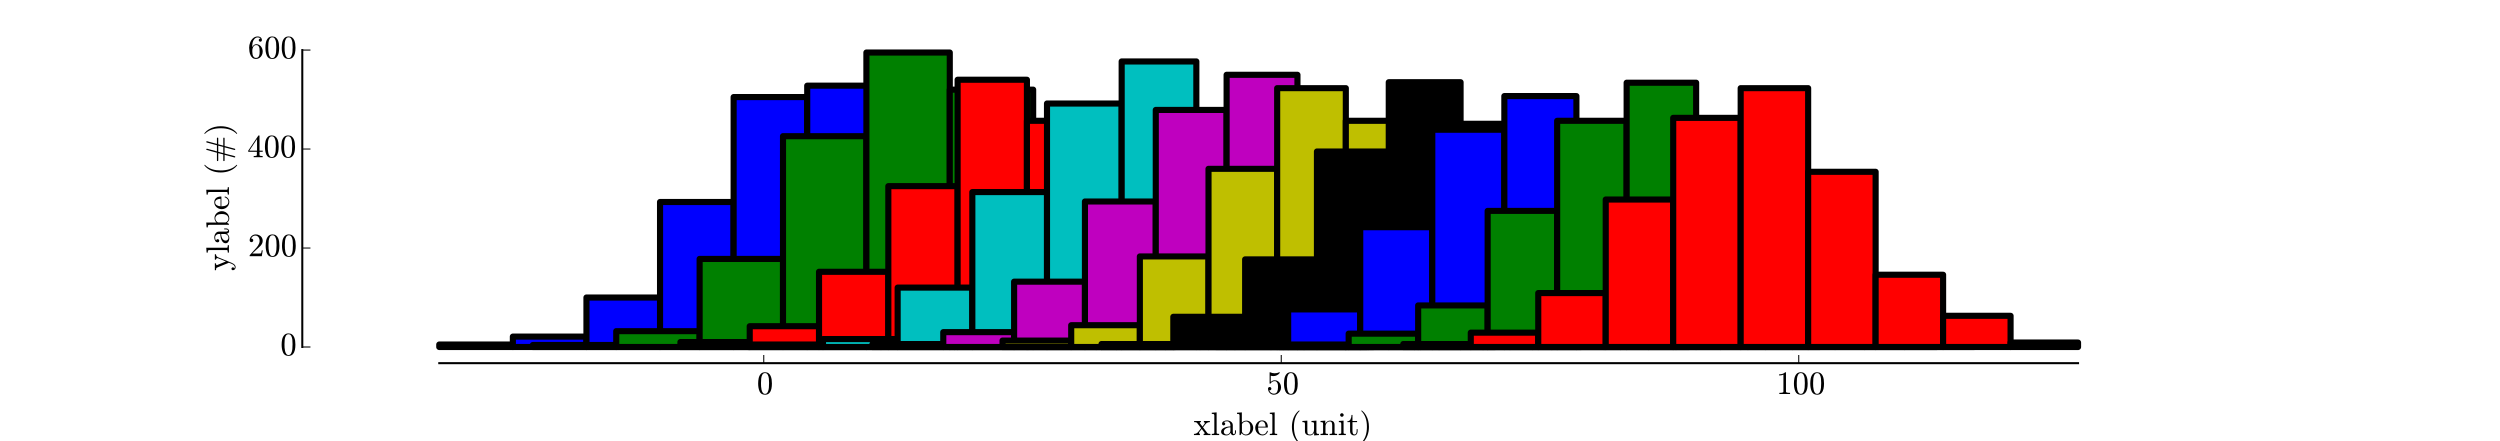 <?xml version="1.0" encoding="utf-8" standalone="no"?>
<!DOCTYPE svg PUBLIC "-//W3C//DTD SVG 1.1//EN"
  "http://www.w3.org/Graphics/SVG/1.1/DTD/svg11.dtd">
<!-- Created with matplotlib (http://matplotlib.org/) -->
<svg height="216pt" version="1.1" viewBox="0 0 1224 216" width="1224pt" xmlns="http://www.w3.org/2000/svg" xmlns:xlink="http://www.w3.org/1999/xlink">
 <defs>
  <style type="text/css">
*{stroke-linecap:butt;stroke-linejoin:round;}
  </style>
 </defs>
 <g id="figure_1">
  <g id="patch_1">
   <path d="
M0 216
L1224 216
L1224 0
L0 0
z
" style="fill:#ffffff;"/>
  </g>
  <g id="axes_1">
   <g id="patch_2">
    <path d="
M153 172.8
L1101.6 172.8
L1101.6 21.6
L153 21.6
z
" style="fill:#ffffff;"/>
   </g>
   <g id="patch_3">
    <path clip-path="url(#p1d4178a0d1)" d="
M215.065 169.892
L251.095 169.892
L251.095 168.681
L215.065 168.681
z
" style="fill:#0000ff;stroke:#000000;stroke-linejoin:miter;stroke-width:3;"/>
   </g>
   <g id="patch_4">
    <path clip-path="url(#p1d4178a0d1)" d="
M251.095 169.892
L287.125 169.892
L287.125 164.804
L251.095 164.804
z
" style="fill:#0000ff;stroke:#000000;stroke-linejoin:miter;stroke-width:3;"/>
   </g>
   <g id="patch_5">
    <path clip-path="url(#p1d4178a0d1)" d="
M287.125 169.892
L323.155 169.892
L323.155 145.662
L287.125 145.662
z
" style="fill:#0000ff;stroke:#000000;stroke-linejoin:miter;stroke-width:3;"/>
   </g>
   <g id="patch_6">
    <path clip-path="url(#p1d4178a0d1)" d="
M323.155 169.892
L359.185 169.892
L359.185 98.896
L323.155 98.896
z
" style="fill:#0000ff;stroke:#000000;stroke-linejoin:miter;stroke-width:3;"/>
   </g>
   <g id="patch_7">
    <path clip-path="url(#p1d4178a0d1)" d="
M359.185 169.892
L395.215 169.892
L395.215 47.527
L359.185 47.527
z
" style="fill:#0000ff;stroke:#000000;stroke-linejoin:miter;stroke-width:3;"/>
   </g>
   <g id="patch_8">
    <path clip-path="url(#p1d4178a0d1)" d="
M395.215 169.892
L431.244 169.892
L431.244 41.954
L395.215 41.954
z
" style="fill:#0000ff;stroke:#000000;stroke-linejoin:miter;stroke-width:3;"/>
   </g>
   <g id="patch_9">
    <path clip-path="url(#p1d4178a0d1)" d="
M431.244 169.892
L467.274 169.892
L467.274 80.965
L431.244 80.965
z
" style="fill:#0000ff;stroke:#000000;stroke-linejoin:miter;stroke-width:3;"/>
   </g>
   <g id="patch_10">
    <path clip-path="url(#p1d4178a0d1)" d="
M467.274 169.892
L503.304 169.892
L503.304 134.515
L467.274 134.515
z
" style="fill:#0000ff;stroke:#000000;stroke-linejoin:miter;stroke-width:3;"/>
   </g>
   <g id="patch_11">
    <path clip-path="url(#p1d4178a0d1)" d="
M503.304 169.892
L539.334 169.892
L539.334 162.623
L503.304 162.623
z
" style="fill:#0000ff;stroke:#000000;stroke-linejoin:miter;stroke-width:3;"/>
   </g>
   <g id="patch_12">
    <path clip-path="url(#p1d4178a0d1)" d="
M539.334 169.892
L575.364 169.892
L575.364 168.681
L539.334 168.681
z
" style="fill:#0000ff;stroke:#000000;stroke-linejoin:miter;stroke-width:3;"/>
   </g>
   <g id="patch_13">
    <path clip-path="url(#p1d4178a0d1)" d="
M260.886 169.892
L301.711 169.892
L301.711 168.923
L260.886 168.923
z
" style="fill:#008000;stroke:#000000;stroke-linejoin:miter;stroke-width:3;"/>
   </g>
   <g id="patch_14">
    <path clip-path="url(#p1d4178a0d1)" d="
M301.711 169.892
L342.536 169.892
L342.536 162.138
L301.711 162.138
z
" style="fill:#008000;stroke:#000000;stroke-linejoin:miter;stroke-width:3;"/>
   </g>
   <g id="patch_15">
    <path clip-path="url(#p1d4178a0d1)" d="
M342.536 169.892
L383.361 169.892
L383.361 126.762
L342.536 126.762
z
" style="fill:#008000;stroke:#000000;stroke-linejoin:miter;stroke-width:3;"/>
   </g>
   <g id="patch_16">
    <path clip-path="url(#p1d4178a0d1)" d="
M383.361 169.892
L424.186 169.892
L424.186 66.669
L383.361 66.669
z
" style="fill:#008000;stroke:#000000;stroke-linejoin:miter;stroke-width:3;"/>
   </g>
   <g id="patch_17">
    <path clip-path="url(#p1d4178a0d1)" d="
M424.186 169.892
L465.011 169.892
L465.011 25.719
L424.186 25.719
z
" style="fill:#008000;stroke:#000000;stroke-linejoin:miter;stroke-width:3;"/>
   </g>
   <g id="patch_18">
    <path clip-path="url(#p1d4178a0d1)" d="
M465.011 169.892
L505.836 169.892
L505.836 43.892
L465.011 43.892
z
" style="fill:#008000;stroke:#000000;stroke-linejoin:miter;stroke-width:3;"/>
   </g>
   <g id="patch_19">
    <path clip-path="url(#p1d4178a0d1)" d="
M505.836 169.892
L546.661 169.892
L546.661 121.915
L505.836 121.915
z
" style="fill:#008000;stroke:#000000;stroke-linejoin:miter;stroke-width:3;"/>
   </g>
   <g id="patch_20">
    <path clip-path="url(#p1d4178a0d1)" d="
M546.661 169.892
L587.486 169.892
L587.486 160.2
L546.661 160.2
z
" style="fill:#008000;stroke:#000000;stroke-linejoin:miter;stroke-width:3;"/>
   </g>
   <g id="patch_21">
    <path clip-path="url(#p1d4178a0d1)" d="
M587.486 169.892
L628.311 169.892
L628.311 168.438
L587.486 168.438
z
" style="fill:#008000;stroke:#000000;stroke-linejoin:miter;stroke-width:3;"/>
   </g>
   <g id="patch_22">
    <path clip-path="url(#p1d4178a0d1)" d="
M628.311 169.892
L669.136 169.892
L669.136 169.65
L628.311 169.65
z
" style="fill:#008000;stroke:#000000;stroke-linejoin:miter;stroke-width:3;"/>
   </g>
   <g id="patch_23">
    <path clip-path="url(#p1d4178a0d1)" d="
M333.137 169.892
L367.066 169.892
L367.066 167.469
L333.137 167.469
z
" style="fill:#ff0000;stroke:#000000;stroke-linejoin:miter;stroke-width:3;"/>
   </g>
   <g id="patch_24">
    <path clip-path="url(#p1d4178a0d1)" d="
M367.066 169.892
L400.996 169.892
L400.996 159.715
L367.066 159.715
z
" style="fill:#ff0000;stroke:#000000;stroke-linejoin:miter;stroke-width:3;"/>
   </g>
   <g id="patch_25">
    <path clip-path="url(#p1d4178a0d1)" d="
M400.996 169.892
L434.925 169.892
L434.925 133.062
L400.996 133.062
z
" style="fill:#ff0000;stroke:#000000;stroke-linejoin:miter;stroke-width:3;"/>
   </g>
   <g id="patch_26">
    <path clip-path="url(#p1d4178a0d1)" d="
M434.925 169.892
L468.854 169.892
L468.854 91.142
L434.925 91.142
z
" style="fill:#ff0000;stroke:#000000;stroke-linejoin:miter;stroke-width:3;"/>
   </g>
   <g id="patch_27">
    <path clip-path="url(#p1d4178a0d1)" d="
M468.854 169.892
L502.783 169.892
L502.783 39.046
L468.854 39.046
z
" style="fill:#ff0000;stroke:#000000;stroke-linejoin:miter;stroke-width:3;"/>
   </g>
   <g id="patch_28">
    <path clip-path="url(#p1d4178a0d1)" d="
M502.783 169.892
L536.712 169.892
L536.712 59.158
L502.783 59.158
z
" style="fill:#ff0000;stroke:#000000;stroke-linejoin:miter;stroke-width:3;"/>
   </g>
   <g id="patch_29">
    <path clip-path="url(#p1d4178a0d1)" d="
M536.712 169.892
L570.641 169.892
L570.641 91.627
L536.712 91.627
z
" style="fill:#ff0000;stroke:#000000;stroke-linejoin:miter;stroke-width:3;"/>
   </g>
   <g id="patch_30">
    <path clip-path="url(#p1d4178a0d1)" d="
M570.641 169.892
L604.57 169.892
L604.57 143.965
L570.641 143.965
z
" style="fill:#ff0000;stroke:#000000;stroke-linejoin:miter;stroke-width:3;"/>
   </g>
   <g id="patch_31">
    <path clip-path="url(#p1d4178a0d1)" d="
M604.57 169.892
L638.5 169.892
L638.5 160.2
L604.57 160.2
z
" style="fill:#ff0000;stroke:#000000;stroke-linejoin:miter;stroke-width:3;"/>
   </g>
   <g id="patch_32">
    <path clip-path="url(#p1d4178a0d1)" d="
M638.5 169.892
L672.429 169.892
L672.429 168.923
L638.5 168.923
z
" style="fill:#ff0000;stroke:#000000;stroke-linejoin:miter;stroke-width:3;"/>
   </g>
   <g id="patch_33">
    <path clip-path="url(#p1d4178a0d1)" d="
M366.375 169.892
L402.934 169.892
L402.934 168.681
L366.375 168.681
z
" style="fill:#00bfbf;stroke:#000000;stroke-linejoin:miter;stroke-width:3;"/>
   </g>
   <g id="patch_34">
    <path clip-path="url(#p1d4178a0d1)" d="
M402.934 169.892
L439.493 169.892
L439.493 166.015
L402.934 166.015
z
" style="fill:#00bfbf;stroke:#000000;stroke-linejoin:miter;stroke-width:3;"/>
   </g>
   <g id="patch_35">
    <path clip-path="url(#p1d4178a0d1)" d="
M439.493 169.892
L476.052 169.892
L476.052 140.815
L439.493 140.815
z
" style="fill:#00bfbf;stroke:#000000;stroke-linejoin:miter;stroke-width:3;"/>
   </g>
   <g id="patch_36">
    <path clip-path="url(#p1d4178a0d1)" d="
M476.052 169.892
L512.612 169.892
L512.612 94.05
L476.052 94.05
z
" style="fill:#00bfbf;stroke:#000000;stroke-linejoin:miter;stroke-width:3;"/>
   </g>
   <g id="patch_37">
    <path clip-path="url(#p1d4178a0d1)" d="
M512.612 169.892
L549.171 169.892
L549.171 50.677
L512.612 50.677
z
" style="fill:#00bfbf;stroke:#000000;stroke-linejoin:miter;stroke-width:3;"/>
   </g>
   <g id="patch_38">
    <path clip-path="url(#p1d4178a0d1)" d="
M549.171 169.892
L585.73 169.892
L585.73 30.081
L549.171 30.081
z
" style="fill:#00bfbf;stroke:#000000;stroke-linejoin:miter;stroke-width:3;"/>
   </g>
   <g id="patch_39">
    <path clip-path="url(#p1d4178a0d1)" d="
M585.73 169.892
L622.289 169.892
L622.289 92.354
L585.73 92.354
z
" style="fill:#00bfbf;stroke:#000000;stroke-linejoin:miter;stroke-width:3;"/>
   </g>
   <g id="patch_40">
    <path clip-path="url(#p1d4178a0d1)" d="
M622.289 169.892
L658.848 169.892
L658.848 141.3
L622.289 141.3
z
" style="fill:#00bfbf;stroke:#000000;stroke-linejoin:miter;stroke-width:3;"/>
   </g>
   <g id="patch_41">
    <path clip-path="url(#p1d4178a0d1)" d="
M658.848 169.892
L695.407 169.892
L695.407 161.896
L658.848 161.896
z
" style="fill:#00bfbf;stroke:#000000;stroke-linejoin:miter;stroke-width:3;"/>
   </g>
   <g id="patch_42">
    <path clip-path="url(#p1d4178a0d1)" d="
M695.407 169.892
L731.966 169.892
L731.966 168.438
L695.407 168.438
z
" style="fill:#00bfbf;stroke:#000000;stroke-linejoin:miter;stroke-width:3;"/>
   </g>
   <g id="patch_43">
    <path clip-path="url(#p1d4178a0d1)" d="
M427.144 169.892
L461.826 169.892
L461.826 168.438
L427.144 168.438
z
" style="fill:#bf00bf;stroke:#000000;stroke-linejoin:miter;stroke-width:3;"/>
   </g>
   <g id="patch_44">
    <path clip-path="url(#p1d4178a0d1)" d="
M461.826 169.892
L496.507 169.892
L496.507 162.623
L461.826 162.623
z
" style="fill:#bf00bf;stroke:#000000;stroke-linejoin:miter;stroke-width:3;"/>
   </g>
   <g id="patch_45">
    <path clip-path="url(#p1d4178a0d1)" d="
M496.507 169.892
L531.188 169.892
L531.188 137.908
L496.507 137.908
z
" style="fill:#bf00bf;stroke:#000000;stroke-linejoin:miter;stroke-width:3;"/>
   </g>
   <g id="patch_46">
    <path clip-path="url(#p1d4178a0d1)" d="
M531.188 169.892
L565.869 169.892
L565.869 98.654
L531.188 98.654
z
" style="fill:#bf00bf;stroke:#000000;stroke-linejoin:miter;stroke-width:3;"/>
   </g>
   <g id="patch_47">
    <path clip-path="url(#p1d4178a0d1)" d="
M565.869 169.892
L600.55 169.892
L600.55 53.827
L565.869 53.827
z
" style="fill:#bf00bf;stroke:#000000;stroke-linejoin:miter;stroke-width:3;"/>
   </g>
   <g id="patch_48">
    <path clip-path="url(#p1d4178a0d1)" d="
M600.55 169.892
L635.231 169.892
L635.231 36.623
L600.55 36.623
z
" style="fill:#bf00bf;stroke:#000000;stroke-linejoin:miter;stroke-width:3;"/>
   </g>
   <g id="patch_49">
    <path clip-path="url(#p1d4178a0d1)" d="
M635.231 169.892
L669.912 169.892
L669.912 90.415
L635.231 90.415
z
" style="fill:#bf00bf;stroke:#000000;stroke-linejoin:miter;stroke-width:3;"/>
   </g>
   <g id="patch_50">
    <path clip-path="url(#p1d4178a0d1)" d="
M669.912 169.892
L704.593 169.892
L704.593 135
L669.912 135
z
" style="fill:#bf00bf;stroke:#000000;stroke-linejoin:miter;stroke-width:3;"/>
   </g>
   <g id="patch_51">
    <path clip-path="url(#p1d4178a0d1)" d="
M704.593 169.892
L739.274 169.892
L739.274 163.592
L704.593 163.592
z
" style="fill:#bf00bf;stroke:#000000;stroke-linejoin:miter;stroke-width:3;"/>
   </g>
   <g id="patch_52">
    <path clip-path="url(#p1d4178a0d1)" d="
M739.274 169.892
L773.955 169.892
L773.955 167.227
L739.274 167.227
z
" style="fill:#bf00bf;stroke:#000000;stroke-linejoin:miter;stroke-width:3;"/>
   </g>
   <g id="patch_53">
    <path clip-path="url(#p1d4178a0d1)" d="
M490.849 169.892
L524.462 169.892
L524.462 166.742
L490.849 166.742
z
" style="fill:#bfbf00;stroke:#000000;stroke-linejoin:miter;stroke-width:3;"/>
   </g>
   <g id="patch_54">
    <path clip-path="url(#p1d4178a0d1)" d="
M524.462 169.892
L558.075 169.892
L558.075 159.231
L524.462 159.231
z
" style="fill:#bfbf00;stroke:#000000;stroke-linejoin:miter;stroke-width:3;"/>
   </g>
   <g id="patch_55">
    <path clip-path="url(#p1d4178a0d1)" d="
M558.075 169.892
L591.688 169.892
L591.688 125.55
L558.075 125.55
z
" style="fill:#bfbf00;stroke:#000000;stroke-linejoin:miter;stroke-width:3;"/>
   </g>
   <g id="patch_56">
    <path clip-path="url(#p1d4178a0d1)" d="
M591.688 169.892
L625.301 169.892
L625.301 82.662
L591.688 82.662
z
" style="fill:#bfbf00;stroke:#000000;stroke-linejoin:miter;stroke-width:3;"/>
   </g>
   <g id="patch_57">
    <path clip-path="url(#p1d4178a0d1)" d="
M625.301 169.892
L658.914 169.892
L658.914 43.165
L625.301 43.165
z
" style="fill:#bfbf00;stroke:#000000;stroke-linejoin:miter;stroke-width:3;"/>
   </g>
   <g id="patch_58">
    <path clip-path="url(#p1d4178a0d1)" d="
M658.914 169.892
L692.527 169.892
L692.527 59.158
L658.914 59.158
z
" style="fill:#bfbf00;stroke:#000000;stroke-linejoin:miter;stroke-width:3;"/>
   </g>
   <g id="patch_59">
    <path clip-path="url(#p1d4178a0d1)" d="
M692.527 169.892
L726.14 169.892
L726.14 103.5
L692.527 103.5
z
" style="fill:#bfbf00;stroke:#000000;stroke-linejoin:miter;stroke-width:3;"/>
   </g>
   <g id="patch_60">
    <path clip-path="url(#p1d4178a0d1)" d="
M726.14 169.892
L759.753 169.892
L759.753 144.935
L726.14 144.935
z
" style="fill:#bfbf00;stroke:#000000;stroke-linejoin:miter;stroke-width:3;"/>
   </g>
   <g id="patch_61">
    <path clip-path="url(#p1d4178a0d1)" d="
M759.753 169.892
L793.366 169.892
L793.366 161.169
L759.753 161.169
z
" style="fill:#bfbf00;stroke:#000000;stroke-linejoin:miter;stroke-width:3;"/>
   </g>
   <g id="patch_62">
    <path clip-path="url(#p1d4178a0d1)" d="
M793.366 169.892
L826.979 169.892
L826.979 168.196
L793.366 168.196
z
" style="fill:#bfbf00;stroke:#000000;stroke-linejoin:miter;stroke-width:3;"/>
   </g>
   <g id="patch_63">
    <path clip-path="url(#p1d4178a0d1)" d="
M539.303 169.892
L574.462 169.892
L574.462 168.438
L539.303 168.438
z
" style="stroke:#000000;stroke-linejoin:miter;stroke-width:3;"/>
   </g>
   <g id="patch_64">
    <path clip-path="url(#p1d4178a0d1)" d="
M574.462 169.892
L609.621 169.892
L609.621 155.112
L574.462 155.112
z
" style="stroke:#000000;stroke-linejoin:miter;stroke-width:3;"/>
   </g>
   <g id="patch_65">
    <path clip-path="url(#p1d4178a0d1)" d="
M609.621 169.892
L644.779 169.892
L644.779 127.004
L609.621 127.004
z
" style="stroke:#000000;stroke-linejoin:miter;stroke-width:3;"/>
   </g>
   <g id="patch_66">
    <path clip-path="url(#p1d4178a0d1)" d="
M644.779 169.892
L679.938 169.892
L679.938 74.181
L644.779 74.181
z
" style="stroke:#000000;stroke-linejoin:miter;stroke-width:3;"/>
   </g>
   <g id="patch_67">
    <path clip-path="url(#p1d4178a0d1)" d="
M679.938 169.892
L715.097 169.892
L715.097 40.258
L679.938 40.258
z
" style="stroke:#000000;stroke-linejoin:miter;stroke-width:3;"/>
   </g>
   <g id="patch_68">
    <path clip-path="url(#p1d4178a0d1)" d="
M715.097 169.892
L750.255 169.892
L750.255 60.611
L715.097 60.611
z
" style="stroke:#000000;stroke-linejoin:miter;stroke-width:3;"/>
   </g>
   <g id="patch_69">
    <path clip-path="url(#p1d4178a0d1)" d="
M750.255 169.892
L785.414 169.892
L785.414 106.165
L750.255 106.165
z
" style="stroke:#000000;stroke-linejoin:miter;stroke-width:3;"/>
   </g>
   <g id="patch_70">
    <path clip-path="url(#p1d4178a0d1)" d="
M785.414 169.892
L820.573 169.892
L820.573 149.781
L785.414 149.781
z
" style="stroke:#000000;stroke-linejoin:miter;stroke-width:3;"/>
   </g>
   <g id="patch_71">
    <path clip-path="url(#p1d4178a0d1)" d="
M820.573 169.892
L855.732 169.892
L855.732 163.35
L820.573 163.35
z
" style="stroke:#000000;stroke-linejoin:miter;stroke-width:3;"/>
   </g>
   <g id="patch_72">
    <path clip-path="url(#p1d4178a0d1)" d="
M855.732 169.892
L890.89 169.892
L890.89 169.408
L855.732 169.408
z
" style="stroke:#000000;stroke-linejoin:miter;stroke-width:3;"/>
   </g>
   <g id="patch_73">
    <path clip-path="url(#p1d4178a0d1)" d="
M595.4 169.892
L630.682 169.892
L630.682 167.227
L595.4 167.227
z
" style="fill:#0000ff;stroke:#000000;stroke-linejoin:miter;stroke-width:3;"/>
   </g>
   <g id="patch_74">
    <path clip-path="url(#p1d4178a0d1)" d="
M630.682 169.892
L665.964 169.892
L665.964 151.477
L630.682 151.477
z
" style="fill:#0000ff;stroke:#000000;stroke-linejoin:miter;stroke-width:3;"/>
   </g>
   <g id="patch_75">
    <path clip-path="url(#p1d4178a0d1)" d="
M665.964 169.892
L701.246 169.892
L701.246 111.254
L665.964 111.254
z
" style="fill:#0000ff;stroke:#000000;stroke-linejoin:miter;stroke-width:3;"/>
   </g>
   <g id="patch_76">
    <path clip-path="url(#p1d4178a0d1)" d="
M701.246 169.892
L736.528 169.892
L736.528 63.519
L701.246 63.519
z
" style="fill:#0000ff;stroke:#000000;stroke-linejoin:miter;stroke-width:3;"/>
   </g>
   <g id="patch_77">
    <path clip-path="url(#p1d4178a0d1)" d="
M736.528 169.892
L771.81 169.892
L771.81 47.042
L736.528 47.042
z
" style="fill:#0000ff;stroke:#000000;stroke-linejoin:miter;stroke-width:3;"/>
   </g>
   <g id="patch_78">
    <path clip-path="url(#p1d4178a0d1)" d="
M771.81 169.892
L807.092 169.892
L807.092 64.731
L771.81 64.731
z
" style="fill:#0000ff;stroke:#000000;stroke-linejoin:miter;stroke-width:3;"/>
   </g>
   <g id="patch_79">
    <path clip-path="url(#p1d4178a0d1)" d="
M807.092 169.892
L842.374 169.892
L842.374 117.796
L807.092 117.796
z
" style="fill:#0000ff;stroke:#000000;stroke-linejoin:miter;stroke-width:3;"/>
   </g>
   <g id="patch_80">
    <path clip-path="url(#p1d4178a0d1)" d="
M842.374 169.892
L877.656 169.892
L877.656 154.385
L842.374 154.385
z
" style="fill:#0000ff;stroke:#000000;stroke-linejoin:miter;stroke-width:3;"/>
   </g>
   <g id="patch_81">
    <path clip-path="url(#p1d4178a0d1)" d="
M877.656 169.892
L912.937 169.892
L912.937 167.712
L877.656 167.712
z
" style="fill:#0000ff;stroke:#000000;stroke-linejoin:miter;stroke-width:3;"/>
   </g>
   <g id="patch_82">
    <path clip-path="url(#p1d4178a0d1)" d="
M912.937 169.892
L948.219 169.892
L948.219 169.165
L912.937 169.165
z
" style="fill:#0000ff;stroke:#000000;stroke-linejoin:miter;stroke-width:3;"/>
   </g>
   <g id="patch_83">
    <path clip-path="url(#p1d4178a0d1)" d="
M626.285 169.892
L660.309 169.892
L660.309 168.681
L626.285 168.681
z
" style="fill:#008000;stroke:#000000;stroke-linejoin:miter;stroke-width:3;"/>
   </g>
   <g id="patch_84">
    <path clip-path="url(#p1d4178a0d1)" d="
M660.309 169.892
L694.333 169.892
L694.333 163.35
L660.309 163.35
z
" style="fill:#008000;stroke:#000000;stroke-linejoin:miter;stroke-width:3;"/>
   </g>
   <g id="patch_85">
    <path clip-path="url(#p1d4178a0d1)" d="
M694.333 169.892
L728.357 169.892
L728.357 149.538
L694.333 149.538
z
" style="fill:#008000;stroke:#000000;stroke-linejoin:miter;stroke-width:3;"/>
   </g>
   <g id="patch_86">
    <path clip-path="url(#p1d4178a0d1)" d="
M728.357 169.892
L762.381 169.892
L762.381 103.258
L728.357 103.258
z
" style="fill:#008000;stroke:#000000;stroke-linejoin:miter;stroke-width:3;"/>
   </g>
   <g id="patch_87">
    <path clip-path="url(#p1d4178a0d1)" d="
M762.381 169.892
L796.406 169.892
L796.406 59.158
L762.381 59.158
z
" style="fill:#008000;stroke:#000000;stroke-linejoin:miter;stroke-width:3;"/>
   </g>
   <g id="patch_88">
    <path clip-path="url(#p1d4178a0d1)" d="
M796.406 169.892
L830.43 169.892
L830.43 40.5
L796.406 40.5
z
" style="fill:#008000;stroke:#000000;stroke-linejoin:miter;stroke-width:3;"/>
   </g>
   <g id="patch_89">
    <path clip-path="url(#p1d4178a0d1)" d="
M830.43 169.892
L864.454 169.892
L864.454 76.846
L830.43 76.846
z
" style="fill:#008000;stroke:#000000;stroke-linejoin:miter;stroke-width:3;"/>
   </g>
   <g id="patch_90">
    <path clip-path="url(#p1d4178a0d1)" d="
M864.454 169.892
L898.478 169.892
L898.478 127.731
L864.454 127.731
z
" style="fill:#008000;stroke:#000000;stroke-linejoin:miter;stroke-width:3;"/>
   </g>
   <g id="patch_91">
    <path clip-path="url(#p1d4178a0d1)" d="
M898.478 169.892
L932.502 169.892
L932.502 158.019
L898.478 158.019
z
" style="fill:#008000;stroke:#000000;stroke-linejoin:miter;stroke-width:3;"/>
   </g>
   <g id="patch_92">
    <path clip-path="url(#p1d4178a0d1)" d="
M932.502 169.892
L966.526 169.892
L966.526 167.227
L932.502 167.227
z
" style="fill:#008000;stroke:#000000;stroke-linejoin:miter;stroke-width:3;"/>
   </g>
   <g id="patch_93">
    <path clip-path="url(#p1d4178a0d1)" d="
M687.06 169.892
L720.095 169.892
L720.095 168.438
L687.06 168.438
z
" style="fill:#ff0000;stroke:#000000;stroke-linejoin:miter;stroke-width:3;"/>
   </g>
   <g id="patch_94">
    <path clip-path="url(#p1d4178a0d1)" d="
M720.095 169.892
L753.13 169.892
L753.13 162.865
L720.095 162.865
z
" style="fill:#ff0000;stroke:#000000;stroke-linejoin:miter;stroke-width:3;"/>
   </g>
   <g id="patch_95">
    <path clip-path="url(#p1d4178a0d1)" d="
M753.13 169.892
L786.166 169.892
L786.166 143.481
L753.13 143.481
z
" style="fill:#ff0000;stroke:#000000;stroke-linejoin:miter;stroke-width:3;"/>
   </g>
   <g id="patch_96">
    <path clip-path="url(#p1d4178a0d1)" d="
M786.166 169.892
L819.201 169.892
L819.201 97.685
L786.166 97.685
z
" style="fill:#ff0000;stroke:#000000;stroke-linejoin:miter;stroke-width:3;"/>
   </g>
   <g id="patch_97">
    <path clip-path="url(#p1d4178a0d1)" d="
M819.201 169.892
L852.236 169.892
L852.236 57.704
L819.201 57.704
z
" style="fill:#ff0000;stroke:#000000;stroke-linejoin:miter;stroke-width:3;"/>
   </g>
   <g id="patch_98">
    <path clip-path="url(#p1d4178a0d1)" d="
M852.236 169.892
L885.272 169.892
L885.272 43.165
L852.236 43.165
z
" style="fill:#ff0000;stroke:#000000;stroke-linejoin:miter;stroke-width:3;"/>
   </g>
   <g id="patch_99">
    <path clip-path="url(#p1d4178a0d1)" d="
M885.272 169.892
L918.307 169.892
L918.307 84.115
L885.272 84.115
z
" style="fill:#ff0000;stroke:#000000;stroke-linejoin:miter;stroke-width:3;"/>
   </g>
   <g id="patch_100">
    <path clip-path="url(#p1d4178a0d1)" d="
M918.307 169.892
L951.343 169.892
L951.343 134.515
L918.307 134.515
z
" style="fill:#ff0000;stroke:#000000;stroke-linejoin:miter;stroke-width:3;"/>
   </g>
   <g id="patch_101">
    <path clip-path="url(#p1d4178a0d1)" d="
M951.343 169.892
L984.378 169.892
L984.378 154.627
L951.343 154.627
z
" style="fill:#ff0000;stroke:#000000;stroke-linejoin:miter;stroke-width:3;"/>
   </g>
   <g id="patch_102">
    <path clip-path="url(#p1d4178a0d1)" d="
M984.378 169.892
L1017.41 169.892
L1017.41 167.712
L984.378 167.712
z
" style="fill:#ff0000;stroke:#000000;stroke-linejoin:miter;stroke-width:3;"/>
   </g>
   <g id="patch_103">
    <path d="
M153 21.6
L1101.6 21.6" style="fill:none;"/>
   </g>
   <g id="patch_104">
    <path d="
M1101.6 172.8
L1101.6 21.6" style="fill:none;"/>
   </g>
   <g id="patch_105">
    <path d="
M215.065 177.8
L1017.41 177.8" style="fill:none;stroke:#000000;stroke-linecap:square;stroke-linejoin:miter;"/>
   </g>
   <g id="patch_106">
    <path d="
M148 169.892
L148 24.508" style="fill:none;stroke:#000000;stroke-linecap:square;stroke-linejoin:miter;"/>
   </g>
   <g id="matplotlib.axis_1">
    <g id="xtick_1">
     <g id="line2d_1">
      <defs>
       <path d="
M0 0
L0 -4" id="m93b0483c22" style="stroke:#000000;stroke-width:0.5;"/>
      </defs>
      <g>
       <use style="stroke:#000000;stroke-width:0.5;" x="373.935" xlink:href="#m93b0483c22" y="177.8"/>
      </g>
     </g>
     <g id="text_1">
      <!-- 0 -->
      <defs>
       <path d="
M25 -2.203
Q12.75 -2.203 8.328 7.875
Q3.906 17.969 3.906 31.891
Q3.906 40.578 5.484 48.234
Q7.078 55.906 11.781 61.25
Q16.5 66.609 25 66.609
Q31.594 66.609 35.781 63.375
Q39.984 60.156 42.188 55.047
Q44.391 49.953 45.188 44.109
Q46 38.281 46 31.891
Q46 23.297 44.406 15.797
Q42.828 8.297 38.188 3.047
Q33.547 -2.203 25 -2.203
M25 0.391
Q30.562 0.391 33.297 6.094
Q36.031 11.812 36.672 18.75
Q37.312 25.688 37.312 33.5
Q37.312 41.016 36.672 47.359
Q36.031 53.719 33.312 58.859
Q30.609 64.016 25 64.016
Q19.344 64.016 16.609 58.828
Q13.875 53.656 13.234 47.328
Q12.594 41.016 12.594 33.5
Q12.594 27.938 12.859 23
Q13.141 18.062 14.312 12.812
Q15.484 7.562 18.094 3.969
Q20.703 0.391 25 0.391" id="Cmr10-30"/>
      </defs>
      <g transform="translate(370.567 192.903)scale(0.16 -0.16)">
       <use xlink:href="#Cmr10-30"/>
      </g>
     </g>
    </g>
    <g id="xtick_2">
     <g id="line2d_2">
      <g>
       <use style="stroke:#000000;stroke-width:0.5;" x="627.3" xlink:href="#m93b0483c22" y="177.8"/>
      </g>
     </g>
     <g id="text_2">
      <!-- 50 -->
      <defs>
       <path d="
M8.688 11.375
Q9.719 8.453 11.844 6.047
Q13.969 3.656 16.875 2.312
Q19.781 0.984 22.906 0.984
Q30.125 0.984 32.859 6.594
Q35.594 12.203 35.594 20.219
Q35.594 23.688 35.469 26.047
Q35.359 28.422 34.812 30.609
Q33.891 34.125 31.562 36.766
Q29.25 39.406 25.875 39.406
Q22.516 39.406 20.094 38.375
Q17.672 37.359 16.156 35.984
Q14.656 34.625 13.484 33.109
Q12.312 31.594 12.016 31.5
L10.891 31.5
Q10.641 31.5 10.266 31.812
Q9.906 32.125 9.906 32.422
L9.906 65.828
Q9.906 66.062 10.219 66.328
Q10.547 66.609 10.891 66.609
L11.188 66.609
Q17.922 63.375 25.484 63.375
Q32.906 63.375 39.797 66.609
L40.094 66.609
Q40.438 66.609 40.719 66.359
Q41.016 66.109 41.016 65.828
L41.016 64.891
Q41.016 64.406 40.828 64.406
Q37.406 59.859 32.25 57.312
Q27.094 54.781 21.578 54.781
Q17.578 54.781 13.375 55.906
L13.375 37.016
Q16.703 39.703 19.312 40.844
Q21.922 42 25.984 42
Q31.5 42 35.859 38.812
Q40.234 35.641 42.578 30.531
Q44.922 25.438 44.922 20.125
Q44.922 14.109 41.969 8.984
Q39.016 3.859 33.938 0.828
Q28.859 -2.203 22.906 -2.203
Q17.969 -2.203 13.844 0.328
Q9.719 2.875 7.344 7.172
Q4.984 11.469 4.984 16.312
Q4.984 18.562 6.438 19.969
Q7.906 21.391 10.109 21.391
Q12.312 21.391 13.797 19.938
Q15.281 18.5 15.281 16.312
Q15.281 14.156 13.797 12.672
Q12.312 11.188 10.109 11.188
Q9.766 11.188 9.328 11.25
Q8.891 11.328 8.688 11.375" id="Cmr10-35"/>
      </defs>
      <g transform="translate(620.019 192.903)scale(0.16 -0.16)">
       <use xlink:href="#Cmr10-35"/>
       <use x="50.0" xlink:href="#Cmr10-30"/>
      </g>
     </g>
    </g>
    <g id="xtick_3">
     <g id="line2d_3">
      <g>
       <use style="stroke:#000000;stroke-width:0.5;" x="880.665" xlink:href="#m93b0483c22" y="177.8"/>
      </g>
     </g>
     <g id="text_3">
      <!-- 100 -->
      <defs>
       <path d="
M9.281 0
L9.281 3.516
Q21.781 3.516 21.781 6.688
L21.781 59.188
Q16.609 56.688 8.688 56.688
L8.688 60.203
Q20.953 60.203 27.203 66.609
L28.609 66.609
Q28.953 66.609 29.266 66.328
Q29.594 66.062 29.594 65.719
L29.594 6.688
Q29.594 3.516 42.094 3.516
L42.094 0
z
" id="Cmr10-31"/>
      </defs>
      <g transform="translate(869.68 192.903)scale(0.16 -0.16)">
       <use xlink:href="#Cmr10-31"/>
       <use x="50.0" xlink:href="#Cmr10-30"/>
       <use x="100.0" xlink:href="#Cmr10-30"/>
      </g>
     </g>
    </g>
    <g id="text_4">
     <!-- xlabel (unit) -->
     <defs>
      <path id="Cmr10-20"/>
      <path d="
M31 -24.812
Q25.438 -20.406 21.406 -14.719
Q17.391 -9.031 14.812 -2.578
Q12.25 3.859 10.984 10.891
Q9.719 17.922 9.719 25
Q9.719 32.172 10.984 39.203
Q12.25 46.234 14.859 52.734
Q17.484 59.234 21.531 64.891
Q25.594 70.562 31 74.812
Q31 75 31.5 75
L32.422 75
Q32.719 75 32.953 74.734
Q33.203 74.469 33.203 74.125
Q33.203 73.688 33.016 73.484
Q28.125 68.703 24.875 63.234
Q21.625 57.766 19.641 51.578
Q17.672 45.406 16.797 38.781
Q15.922 32.172 15.922 25
Q15.922 -6.781 32.906 -23.297
Q33.203 -23.578 33.203 -24.125
Q33.203 -24.359 32.938 -24.672
Q32.672 -25 32.422 -25
L31.5 -25
Q31 -25 31 -24.812" id="Cmr10-28"/>
      <path d="
M2.984 0
L2.984 3.516
Q6.391 3.516 8.594 4.047
Q10.797 4.594 10.797 6.688
L10.797 33.984
Q10.797 36.672 9.984 37.859
Q9.188 39.062 7.672 39.328
Q6.156 39.594 2.984 39.594
L2.984 43.109
L17.484 44.188
L17.484 34.422
Q19.484 38.719 23.406 41.453
Q27.344 44.188 31.984 44.188
Q38.922 44.188 42.406 40.859
Q45.906 37.547 45.906 30.719
L45.906 6.688
Q45.906 4.594 48.094 4.047
Q50.297 3.516 53.719 3.516
L53.719 0
L30.812 0
L30.812 3.516
Q34.234 3.516 36.422 4.047
Q38.625 4.594 38.625 6.688
L38.625 30.422
Q38.625 35.297 37.203 38.453
Q35.797 41.609 31.391 41.609
Q25.594 41.609 21.844 36.969
Q18.109 32.328 18.109 26.422
L18.109 6.688
Q18.109 4.594 20.312 4.047
Q22.516 3.516 25.875 3.516
L25.875 0
z
" id="Cmr10-6e"/>
      <path d="
M6.5 -25
Q5.609 -25 5.609 -24.125
Q5.609 -23.688 5.812 -23.484
Q22.906 -6.781 22.906 25
Q22.906 56.781 6 73.297
Q5.609 73.531 5.609 74.125
Q5.609 74.469 5.875 74.734
Q6.156 75 6.5 75
L7.422 75
Q7.719 75 7.906 74.812
Q15.094 69.141 19.875 61.031
Q24.656 52.938 26.875 43.75
Q29.109 34.578 29.109 25
Q29.109 17.922 27.906 11.062
Q26.703 4.203 24.094 -2.453
Q21.484 -9.125 17.484 -14.766
Q13.484 -20.406 7.906 -24.812
Q7.719 -25 7.422 -25
z
" id="Cmr10-29"/>
      <path d="
M3.078 0
L3.078 3.516
Q6.5 3.516 8.688 4.047
Q10.891 4.594 10.891 6.688
L10.891 59.188
Q10.891 61.859 10.078 63.062
Q9.281 64.266 7.766 64.531
Q6.25 64.797 3.078 64.797
L3.078 68.312
L17.922 69.391
L17.922 6.688
Q17.922 4.594 20.109 4.047
Q22.312 3.516 25.688 3.516
L25.688 0
z
" id="Cmr10-6c"/>
      <path d="
M3.078 0
L3.078 3.516
Q6.5 3.516 8.688 4.047
Q10.891 4.594 10.891 6.688
L10.891 33.984
Q10.891 37.844 9.391 38.719
Q7.906 39.594 3.516 39.594
L3.516 43.109
L17.922 44.188
L17.922 6.688
Q17.922 4.594 19.828 4.047
Q21.734 3.516 24.906 3.516
L24.906 0
z

M7.328 61.375
Q7.328 63.578 8.984 65.234
Q10.641 66.891 12.797 66.891
Q14.203 66.891 15.516 66.156
Q16.844 65.438 17.578 64.109
Q18.312 62.797 18.312 61.375
Q18.312 59.234 16.641 57.562
Q14.984 55.906 12.797 55.906
Q10.641 55.906 8.984 57.562
Q7.328 59.234 7.328 61.375" id="Cmr10-69"/>
      <path d="
M1.219 0
L1.219 3.516
Q5.031 3.516 8.391 5
Q11.766 6.5 14.109 9.422
L23.188 21
L11.375 36.375
Q9.625 38.578 7.547 39.078
Q5.469 39.594 1.703 39.594
L1.703 43.109
L22.516 43.109
L22.516 39.594
Q21.188 39.594 20.031 39
Q18.891 38.422 18.891 37.312
Q18.891 36.922 19.188 36.375
L27.203 25.984
L33.203 33.688
Q34.422 35.156 34.422 36.625
Q34.422 37.844 33.609 38.719
Q32.812 39.594 31.5 39.594
L31.5 43.109
L49.906 43.109
L49.906 39.594
Q46.047 39.594 42.656 38.109
Q39.266 36.625 36.922 33.688
L29 23.578
L41.797 6.688
Q43.703 4.5 45.75 4
Q47.797 3.516 51.609 3.516
L51.609 0
L30.812 0
L30.812 3.516
Q32.031 3.516 33.156 4.094
Q34.281 4.688 34.281 5.812
Q34.281 6.25 33.984 6.688
L25 18.609
L17.828 9.422
Q16.703 8.156 16.703 6.5
Q16.703 5.281 17.531 4.391
Q18.359 3.516 19.484 3.516
L19.484 0
z
" id="Cmr10-78"/>
      <path d="
M24.906 -1.125
Q18.797 -1.125 13.688 2.078
Q8.594 5.281 5.688 10.625
Q2.781 15.969 2.781 21.922
Q2.781 27.781 5.438 33.047
Q8.109 38.328 12.859 41.578
Q17.625 44.828 23.484 44.828
Q28.078 44.828 31.469 43.281
Q34.859 41.75 37.062 39.016
Q39.266 36.281 40.375 32.562
Q41.5 28.859 41.5 24.422
Q41.5 23.094 40.484 23.094
L11.531 23.094
L11.531 22.016
Q11.531 13.719 14.875 7.766
Q18.219 1.812 25.781 1.812
Q28.859 1.812 31.469 3.172
Q34.078 4.547 36 6.984
Q37.938 9.422 38.625 12.203
Q38.719 12.547 38.984 12.812
Q39.266 13.094 39.594 13.094
L40.484 13.094
Q41.5 13.094 41.5 11.812
Q40.094 6.156 35.406 2.516
Q30.719 -1.125 24.906 -1.125
M11.625 25.594
L34.422 25.594
Q34.422 29.344 33.375 33.203
Q32.328 37.062 29.875 39.625
Q27.438 42.188 23.484 42.188
Q17.828 42.188 14.719 36.891
Q11.625 31.594 11.625 25.594" id="Cmr10-65"/>
      <path d="
M10.797 11.922
L10.797 33.984
Q10.797 36.672 9.984 37.859
Q9.188 39.062 7.672 39.328
Q6.156 39.594 2.984 39.594
L2.984 43.109
L18.109 44.188
L18.109 11.922
Q18.109 8.016 18.672 5.828
Q19.234 3.656 21.062 2.578
Q22.906 1.516 26.906 1.516
Q32.281 1.516 35.453 6
Q38.625 10.5 38.625 16.219
L38.625 33.984
Q38.625 36.672 37.797 37.859
Q36.969 39.062 35.469 39.328
Q33.984 39.594 30.812 39.594
L30.812 43.109
L45.906 44.188
L45.906 9.078
Q45.906 6.453 46.703 5.25
Q47.516 4.047 49.016 3.781
Q50.531 3.516 53.719 3.516
L53.719 0
L38.922 -1.125
L38.922 7.328
Q37.062 3.562 33.734 1.219
Q30.422 -1.125 26.422 -1.125
Q19.234 -1.125 15.016 1.922
Q10.797 4.984 10.797 11.922" id="Cmr10-75"/>
      <path d="
M10.203 12.016
L10.203 39.594
L1.906 39.594
L1.906 42.188
Q8.453 42.188 11.516 48.281
Q14.594 54.391 14.594 61.531
L17.484 61.531
L17.484 43.109
L31.594 43.109
L31.594 39.594
L17.484 39.594
L17.484 12.203
Q17.484 8.062 18.875 4.938
Q20.266 1.812 23.875 1.812
Q27.297 1.812 28.812 5.109
Q30.328 8.406 30.328 12.203
L30.328 18.109
L33.203 18.109
L33.203 12.016
Q33.203 8.891 32.047 5.828
Q30.906 2.781 28.656 0.828
Q26.422 -1.125 23.188 -1.125
Q17.188 -1.125 13.688 2.469
Q10.203 6.062 10.203 12.016" id="Cmr10-74"/>
      <path d="
M4 9.812
Q4 15.766 8.688 19.5
Q13.375 23.25 19.938 24.781
Q26.516 26.312 32.422 26.312
L32.422 30.422
Q32.422 33.297 31.156 36
Q29.891 38.719 27.484 40.453
Q25.094 42.188 22.219 42.188
Q15.578 42.188 12.109 39.203
Q14.016 39.203 15.25 37.766
Q16.5 36.328 16.5 34.422
Q16.5 32.422 15.078 31
Q13.672 29.594 11.719 29.594
Q9.719 29.594 8.297 31
Q6.891 32.422 6.891 34.422
Q6.891 39.703 11.672 42.266
Q16.453 44.828 22.219 44.828
Q26.266 44.828 30.359 43.094
Q34.469 41.359 37.078 38.125
Q39.703 34.906 39.703 30.609
L39.703 8.109
Q39.703 6.156 40.531 4.516
Q41.359 2.875 43.109 2.875
Q44.781 2.875 45.578 4.531
Q46.391 6.203 46.391 8.109
L46.391 14.5
L49.312 14.5
L49.312 8.109
Q49.312 5.859 48.141 3.828
Q46.969 1.812 44.984 0.609
Q43.016 -0.594 40.719 -0.594
Q37.797 -0.594 35.672 1.672
Q33.547 3.953 33.297 7.078
Q31.453 3.328 27.828 1.094
Q24.219 -1.125 20.125 -1.125
Q16.312 -1.125 12.625 0
Q8.938 1.125 6.469 3.531
Q4 5.953 4 9.812
M12.109 9.812
Q12.109 6.297 14.688 3.906
Q17.281 1.516 20.797 1.516
Q24.031 1.516 26.656 3.125
Q29.297 4.734 30.859 7.516
Q32.422 10.297 32.422 13.375
L32.422 23.781
Q27.875 23.781 23.109 22.281
Q18.359 20.797 15.234 17.625
Q12.109 14.453 12.109 9.812" id="Cmr10-61"/>
      <path d="
M10.406 0
L10.406 59.188
Q10.406 61.859 9.594 63.062
Q8.797 64.266 7.281 64.531
Q5.766 64.797 2.594 64.797
L2.594 68.312
L17.391 69.391
L17.391 38.094
Q19.047 39.938 21.266 41.328
Q23.484 42.719 26.016 43.453
Q28.562 44.188 31.203 44.188
Q35.688 44.188 39.516 42.375
Q43.359 40.578 46.188 37.406
Q49.031 34.234 50.609 30.109
Q52.203 25.984 52.203 21.578
Q52.203 15.531 49.25 10.297
Q46.297 5.078 41.188 1.969
Q36.078 -1.125 29.984 -1.125
Q26.172 -1.125 22.609 0.828
Q19.047 2.781 16.703 6
L13.281 0
z

M17.672 9.812
Q19.344 6.156 22.469 3.828
Q25.594 1.516 29.391 1.516
Q34.578 1.516 37.766 4.484
Q40.969 7.469 42.234 12
Q43.5 16.547 43.5 21.578
Q43.5 30.031 41.312 34.422
Q40.328 36.375 38.641 38.031
Q36.969 39.703 34.891 40.656
Q32.812 41.609 30.516 41.609
Q26.516 41.609 23.094 39.484
Q19.672 37.359 17.672 33.797
z
" id="Cmr10-62"/>
     </defs>
     <g transform="translate(584.362 213.005)scale(0.16 -0.16)">
      <use xlink:href="#Cmr10-78"/>
      <use x="52.686" xlink:href="#Cmr10-6c"/>
      <use x="80.371" xlink:href="#Cmr10-61"/>
      <use x="130.371" xlink:href="#Cmr10-62"/>
      <use x="185.889" xlink:href="#Cmr10-65"/>
      <use x="230.273" xlink:href="#Cmr10-6c"/>
      <use x="257.959" xlink:href="#Cmr10-20"/>
      <use x="291.26" xlink:href="#Cmr10-28"/>
      <use x="330.078" xlink:href="#Cmr10-75"/>
      <use x="385.596" xlink:href="#Cmr10-6e"/>
      <use x="441.113" xlink:href="#Cmr10-69"/>
      <use x="468.799" xlink:href="#Cmr10-74"/>
      <use x="507.617" xlink:href="#Cmr10-29"/>
     </g>
    </g>
   </g>
   <g id="matplotlib.axis_2">
    <g id="ytick_1">
     <g id="line2d_4">
      <defs>
       <path d="
M0 0
L4 0" id="m728421d6d4" style="stroke:#000000;stroke-width:0.5;"/>
      </defs>
      <g>
       <use style="stroke:#000000;stroke-width:0.5;" x="148.0" xlink:href="#m728421d6d4" y="169.892"/>
      </g>
     </g>
     <g id="text_5">
      <!-- 0 -->
      <g transform="translate(137.265 173.892)scale(0.16 -0.16)">
       <use xlink:href="#Cmr10-30"/>
      </g>
     </g>
    </g>
    <g id="ytick_2">
     <g id="line2d_5">
      <g>
       <use style="stroke:#000000;stroke-width:0.5;" x="148.0" xlink:href="#m728421d6d4" y="121.431"/>
      </g>
     </g>
     <g id="text_6">
      <!-- 200 -->
      <defs>
       <path d="
M4.984 0
L4.984 2.688
Q4.984 2.938 5.172 3.219
L20.703 20.406
Q24.219 24.219 26.406 26.797
Q28.609 29.391 30.75 32.766
Q32.906 36.141 34.156 39.625
Q35.406 43.109 35.406 47.016
Q35.406 51.125 33.891 54.859
Q32.375 58.594 29.375 60.844
Q26.375 63.094 22.125 63.094
Q17.781 63.094 14.312 60.469
Q10.844 57.859 9.422 53.719
Q9.812 53.812 10.5 53.812
Q12.75 53.812 14.328 52.297
Q15.922 50.781 15.922 48.391
Q15.922 46.094 14.328 44.5
Q12.75 42.922 10.5 42.922
Q8.156 42.922 6.562 44.547
Q4.984 46.188 4.984 48.391
Q4.984 52.156 6.391 55.438
Q7.812 58.734 10.469 61.297
Q13.141 63.875 16.484 65.234
Q19.828 66.609 23.578 66.609
Q29.297 66.609 34.219 64.188
Q39.156 61.766 42.031 57.344
Q44.922 52.938 44.922 47.016
Q44.922 42.672 43.016 38.766
Q41.109 34.859 38.125 31.656
Q35.156 28.469 30.516 24.406
Q25.875 20.359 24.422 19
L13.094 8.109
L22.703 8.109
Q29.781 8.109 34.547 8.219
Q39.312 8.344 39.594 8.594
Q40.766 9.859 42 17.828
L44.922 17.828
L42.094 0
z
" id="Cmr10-32"/>
      </defs>
      <g transform="translate(121.438 125.431)scale(0.16 -0.16)">
       <use xlink:href="#Cmr10-32"/>
       <use x="50.0" xlink:href="#Cmr10-30"/>
       <use x="100.0" xlink:href="#Cmr10-30"/>
      </g>
     </g>
    </g>
    <g id="ytick_3">
     <g id="line2d_6">
      <g>
       <use style="stroke:#000000;stroke-width:0.5;" x="148.0" xlink:href="#m728421d6d4" y="72.969"/>
      </g>
     </g>
     <g id="text_7">
      <!-- 400 -->
      <defs>
       <path d="
M2.781 16.5
L2.781 20.016
L33.688 66.109
Q34.031 66.609 34.719 66.609
L36.188 66.609
Q37.312 66.609 37.312 65.484
L37.312 20.016
L47.125 20.016
L47.125 16.5
L37.312 16.5
L37.312 6.688
Q37.312 4.641 40.234 4.078
Q43.172 3.516 47.016 3.516
L47.016 0
L19.484 0
L19.484 3.516
Q23.344 3.516 26.266 4.078
Q29.203 4.641 29.203 6.688
L29.203 16.5
z

M6.109 20.016
L29.781 20.016
L29.781 55.422
z
" id="Cmr10-34"/>
      </defs>
      <g transform="translate(121.085 76.969)scale(0.16 -0.16)">
       <use xlink:href="#Cmr10-34"/>
       <use x="50.0" xlink:href="#Cmr10-30"/>
       <use x="100.0" xlink:href="#Cmr10-30"/>
      </g>
     </g>
    </g>
    <g id="ytick_4">
     <g id="line2d_7">
      <g>
       <use style="stroke:#000000;stroke-width:0.5;" x="148.0" xlink:href="#m728421d6d4" y="24.508"/>
      </g>
     </g>
     <g id="text_8">
      <!-- 600 -->
      <defs>
       <path d="
M25 -2.203
Q18.797 -2.203 14.641 1.094
Q10.5 4.391 8.219 9.641
Q5.953 14.891 5.078 20.656
Q4.203 26.422 4.203 32.328
Q4.203 40.234 7.281 48.188
Q10.359 56.156 16.328 61.375
Q22.312 66.609 30.516 66.609
Q33.938 66.609 36.891 65.312
Q39.844 64.016 41.531 61.5
Q43.219 58.984 43.219 55.422
Q43.219 53.375 41.828 51.984
Q40.438 50.594 38.375 50.594
Q36.422 50.594 35 52
Q33.594 53.422 33.594 55.422
Q33.594 57.375 35 58.781
Q36.422 60.203 38.375 60.203
L38.922 60.203
Q37.641 62.016 35.328 62.859
Q33.016 63.719 30.516 63.719
Q27.484 63.719 24.922 62.391
Q22.359 61.078 20.312 58.828
Q18.266 56.594 16.891 53.875
Q15.531 51.172 14.766 47.703
Q14.016 44.234 13.812 41.203
Q13.625 38.188 13.625 33.594
Q15.375 37.703 18.594 40.312
Q21.828 42.922 25.875 42.922
Q30.328 42.922 33.984 41.109
Q37.641 39.312 40.281 36.109
Q42.922 32.906 44.312 28.797
Q45.703 24.703 45.703 20.516
Q45.703 14.656 43.094 9.344
Q40.484 4.047 35.734 0.922
Q31 -2.203 25 -2.203
M25 0.984
Q28.859 0.984 31.203 2.734
Q33.547 4.5 34.641 7.391
Q35.75 10.297 36.016 13.25
Q36.281 16.219 36.281 20.516
Q36.281 26.172 35.734 30.172
Q35.203 34.188 32.812 37.234
Q30.422 40.281 25.484 40.281
Q21.438 40.281 18.828 37.547
Q16.219 34.812 15.016 30.641
Q13.812 26.469 13.812 22.609
Q13.812 21.297 13.922 20.609
Q13.922 20.453 13.891 20.359
Q13.875 20.266 13.812 20.125
Q13.812 15.828 14.688 11.422
Q15.578 7.031 18.062 4
Q20.562 0.984 25 0.984" id="Cmr10-36"/>
      </defs>
      <g transform="translate(121.312 28.508)scale(0.16 -0.16)">
       <use xlink:href="#Cmr10-36"/>
       <use x="50.0" xlink:href="#Cmr10-30"/>
       <use x="100.0" xlink:href="#Cmr10-30"/>
      </g>
     </g>
    </g>
    <g id="text_9">
     <!-- ylabel (#) -->
     <defs>
      <path d="
M16.703 -17.391
Q16.703 -17.188 16.797 -17
L24.906 13.281
L7.516 13.281
Q6.688 13.281 6.141 13.906
Q5.609 14.547 5.609 15.281
Q5.609 16.109 6.141 16.688
Q6.688 17.281 7.516 17.281
L26.125 17.281
L30.078 32.719
L7.516 32.719
Q6.688 32.719 6.141 33.297
Q5.609 33.891 5.609 34.719
Q5.609 35.453 6.141 36.078
Q6.688 36.719 7.516 36.719
L31.297 36.719
L39.703 67.922
Q39.844 68.562 40.359 68.969
Q40.875 69.391 41.609 69.391
Q42.438 69.391 43.016 68.797
Q43.609 68.219 43.609 67.391
L43.609 67
L35.406 36.719
L54.203 36.719
L62.594 67.922
Q62.75 68.562 63.25 68.969
Q63.766 69.391 64.5 69.391
Q65.328 69.391 65.906 68.797
Q66.5 68.219 66.5 67.391
L66.5 67
L58.297 36.719
L75.781 36.719
Q76.562 36.719 77.078 36.078
Q77.594 35.453 77.594 34.719
Q77.594 33.891 77.078 33.297
Q76.562 32.719 75.781 32.719
L57.078 32.719
L53.078 17.281
L75.781 17.281
Q76.562 17.281 77.078 16.688
Q77.594 16.109 77.594 15.281
Q77.594 14.547 77.078 13.906
Q76.562 13.281 75.781 13.281
L51.906 13.281
L43.609 -17.922
Q43.062 -19.391 41.609 -19.391
Q40.766 -19.391 40.172 -18.797
Q39.594 -18.219 39.594 -17.391
Q39.594 -17.188 39.703 -17
L47.797 13.281
L29 13.281
L20.703 -17.922
Q20.172 -19.391 18.703 -19.391
Q17.875 -19.391 17.281 -18.797
Q16.703 -18.219 16.703 -17.391
M30.172 17.281
L49.031 17.281
L52.984 32.719
L34.188 32.719
z
" id="Cmr10-23"/>
      <path d="
M6.891 -16.406
Q8.797 -17.922 11.078 -17.922
Q17.391 -17.922 21.391 -8.406
L24.812 0
L9.812 36.719
Q8.891 38.578 6.984 39.078
Q5.078 39.594 1.906 39.594
L1.906 43.109
L22.906 43.109
L22.906 39.594
Q17.391 39.594 17.391 37.203
Q17.391 36.812 17.484 36.625
L28.609 9.281
L38.625 33.891
Q38.922 34.672 38.922 35.594
Q38.922 36.812 38.25 37.719
Q37.594 38.625 36.547 39.109
Q35.5 39.594 34.188 39.594
L34.188 43.109
L50.781 43.109
L50.781 39.594
Q47.703 39.594 45.375 38.172
Q43.062 36.766 41.797 33.984
L24.516 -8.406
Q23.141 -11.625 21.312 -14.328
Q19.484 -17.047 16.844 -18.781
Q14.203 -20.516 11.078 -20.516
Q7.422 -20.516 4.656 -18.094
Q1.906 -15.672 1.906 -12.109
Q1.906 -10.25 3.172 -8.984
Q4.438 -7.719 6.297 -7.719
Q7.562 -7.719 8.562 -8.281
Q9.578 -8.844 10.125 -9.812
Q10.688 -10.797 10.688 -12.109
Q10.688 -13.719 9.609 -14.984
Q8.547 -16.266 6.891 -16.406" id="Cmr10-79"/>
     </defs>
     <g transform="translate(112.085 132.599)rotate(-90.0)scale(0.16 -0.16)">
      <use xlink:href="#Cmr10-79"/>
      <use x="52.686" xlink:href="#Cmr10-6c"/>
      <use x="80.371" xlink:href="#Cmr10-61"/>
      <use x="130.371" xlink:href="#Cmr10-62"/>
      <use x="185.889" xlink:href="#Cmr10-65"/>
      <use x="230.273" xlink:href="#Cmr10-6c"/>
      <use x="257.959" xlink:href="#Cmr10-20"/>
      <use x="291.26" xlink:href="#Cmr10-28"/>
      <use x="330.078" xlink:href="#Cmr10-23"/>
      <use x="413.379" xlink:href="#Cmr10-29"/>
     </g>
    </g>
   </g>
  </g>
 </g>
 <defs>
  <clipPath id="p1d4178a0d1">
   <rect height="151.2" width="948.6" x="153.0" y="21.6"/>
  </clipPath>
 </defs>
</svg>
